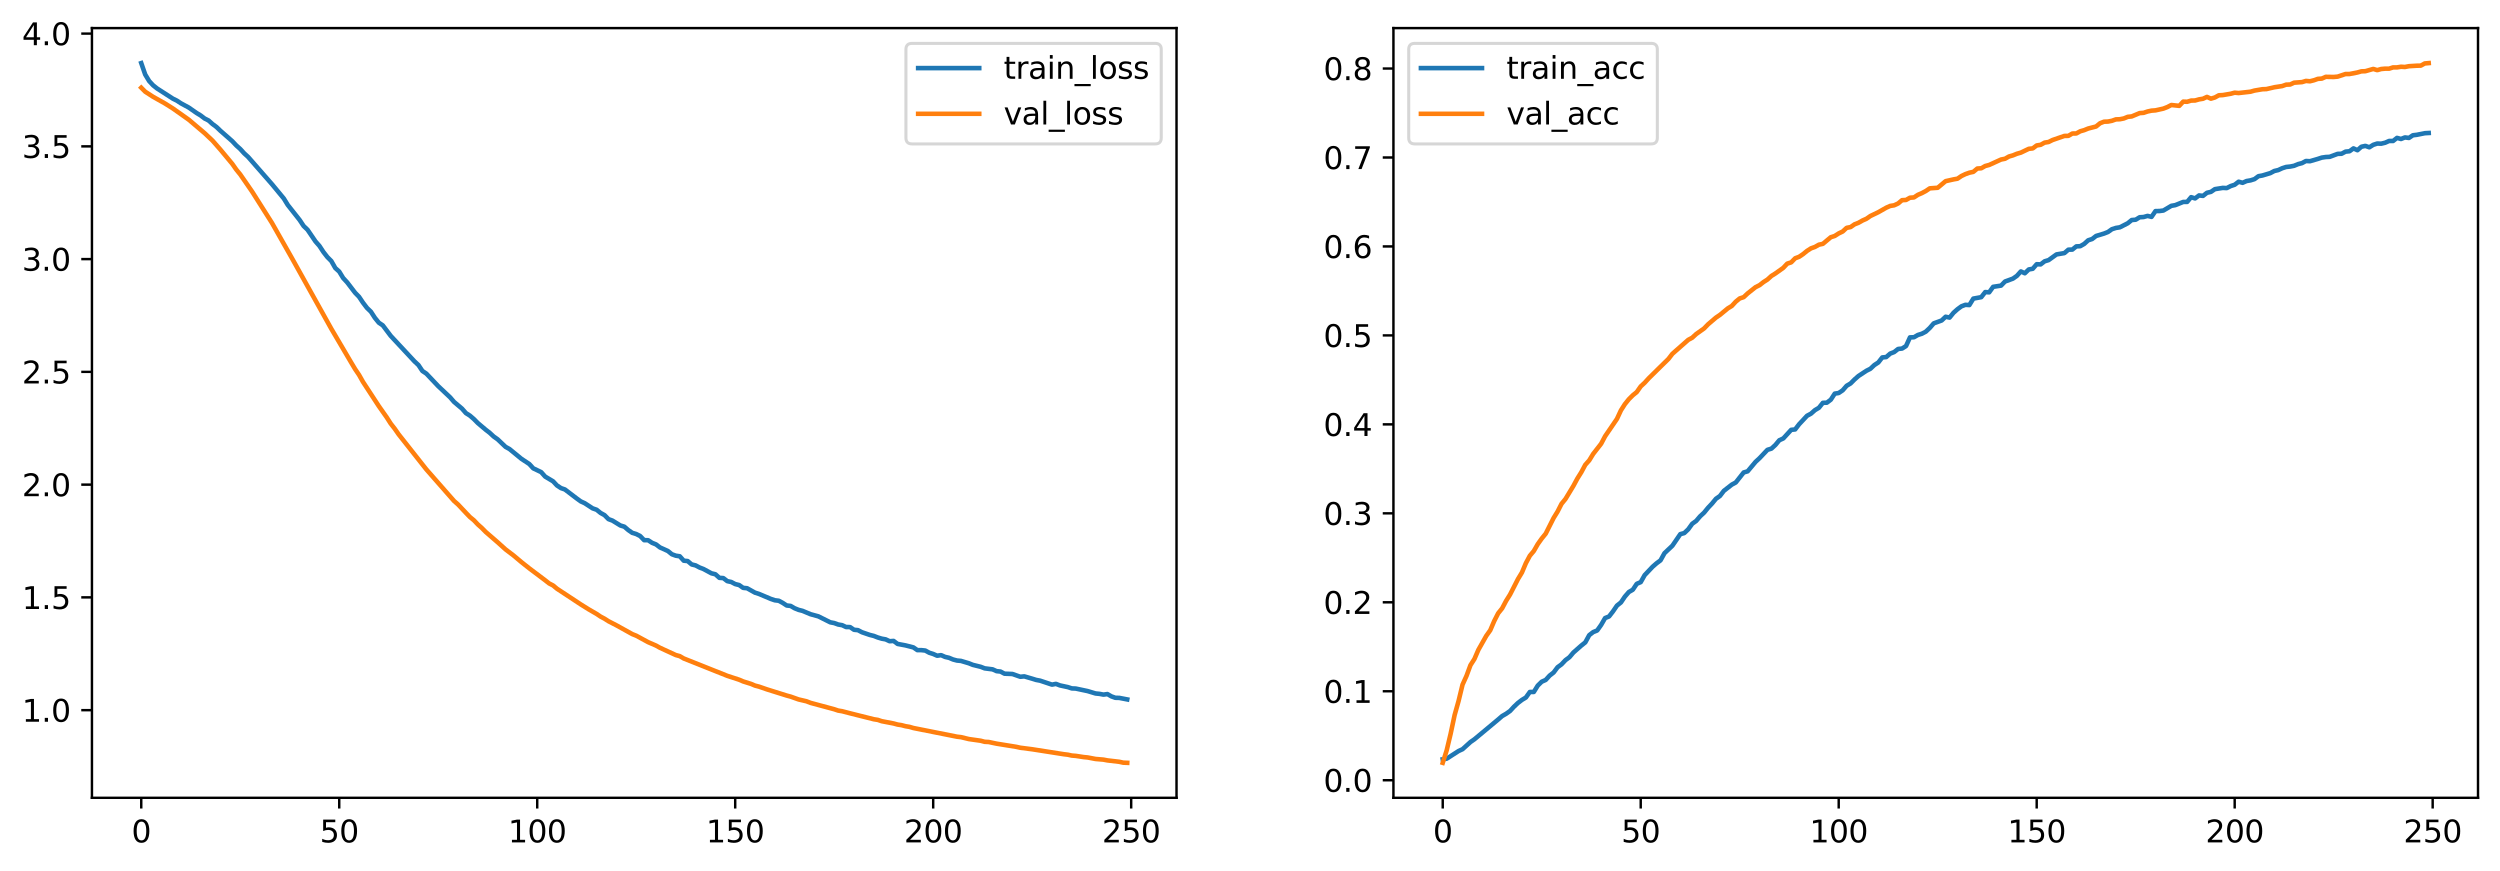 <?xml version="1.0" encoding="utf-8" standalone="no"?>
<!DOCTYPE svg PUBLIC "-//W3C//DTD SVG 1.1//EN"
  "http://www.w3.org/Graphics/SVG/1.1/DTD/svg11.dtd">
<svg xmlns:xlink="http://www.w3.org/1999/xlink" width="818.503pt" height="285.082pt" viewBox="0 0 818.503 285.082" xmlns="http://www.w3.org/2000/svg" version="1.1">
 <defs>
  <style type="text/css">*{stroke-linejoin: round; stroke-linecap: butt}</style>
 </defs>
 <g id="figure_1">
  <g id="patch_1">
   <path d="M 0 285.082 
L 818.503 285.082 
L 818.503 0 
L 0 0 
z
" style="fill: #ffffff"/>
  </g>
  <g id="axes_1">
   <g id="patch_2">
    <path d="M 30.103 261.204 
L 385.194 261.204 
L 385.194 9.204 
L 30.103 9.204 
z
" style="fill: #ffffff"/>
   </g>
   <g id="matplotlib.axis_1">
    <g id="xtick_1">
     <g id="line2d_1">
      <defs>
       <path id="m19fa3ead83" d="M 0 0 
L 0 3.5 
" style="stroke: #000000; stroke-width: 0.8"/>
      </defs>
      <g>
       <use xlink:href="#m19fa3ead83" x="46.244" y="261.204" style="stroke: #000000; stroke-width: 0.8"/>
      </g>
     </g>
     <g id="text_1">
      <!-- 0 -->
      <g transform="translate(43.062 275.803) scale(0.1 -0.1)">
       <defs>
        <path id="DejaVuSans-30" d="M 2034 4250 
Q 1547 4250 1301 3770 
Q 1056 3291 1056 2328 
Q 1056 1369 1301 889 
Q 1547 409 2034 409 
Q 2525 409 2770 889 
Q 3016 1369 3016 2328 
Q 3016 3291 2770 3770 
Q 2525 4250 2034 4250 
z
M 2034 4750 
Q 2819 4750 3233 4129 
Q 3647 3509 3647 2328 
Q 3647 1150 3233 529 
Q 2819 -91 2034 -91 
Q 1250 -91 836 529 
Q 422 1150 422 2328 
Q 422 3509 836 4129 
Q 1250 4750 2034 4750 
z
" transform="scale(0.016)"/>
       </defs>
       <use xlink:href="#DejaVuSans-30"/>
      </g>
     </g>
    </g>
    <g id="xtick_2">
     <g id="line2d_2">
      <g>
       <use xlink:href="#m19fa3ead83" x="111.065" y="261.204" style="stroke: #000000; stroke-width: 0.8"/>
      </g>
     </g>
     <g id="text_2">
      <!-- 50 -->
      <g transform="translate(104.702 275.803) scale(0.1 -0.1)">
       <defs>
        <path id="DejaVuSans-35" d="M 691 4666 
L 3169 4666 
L 3169 4134 
L 1269 4134 
L 1269 2991 
Q 1406 3038 1543 3061 
Q 1681 3084 1819 3084 
Q 2600 3084 3056 2656 
Q 3513 2228 3513 1497 
Q 3513 744 3044 326 
Q 2575 -91 1722 -91 
Q 1428 -91 1123 -41 
Q 819 9 494 109 
L 494 744 
Q 775 591 1075 516 
Q 1375 441 1709 441 
Q 2250 441 2565 725 
Q 2881 1009 2881 1497 
Q 2881 1984 2565 2268 
Q 2250 2553 1709 2553 
Q 1456 2553 1204 2497 
Q 953 2441 691 2322 
L 691 4666 
z
" transform="scale(0.016)"/>
       </defs>
       <use xlink:href="#DejaVuSans-35"/>
       <use xlink:href="#DejaVuSans-30" x="63.623"/>
      </g>
     </g>
    </g>
    <g id="xtick_3">
     <g id="line2d_3">
      <g>
       <use xlink:href="#m19fa3ead83" x="175.886" y="261.204" style="stroke: #000000; stroke-width: 0.8"/>
      </g>
     </g>
     <g id="text_3">
      <!-- 100 -->
      <g transform="translate(166.342 275.803) scale(0.1 -0.1)">
       <defs>
        <path id="DejaVuSans-31" d="M 794 531 
L 1825 531 
L 1825 4091 
L 703 3866 
L 703 4441 
L 1819 4666 
L 2450 4666 
L 2450 531 
L 3481 531 
L 3481 0 
L 794 0 
L 794 531 
z
" transform="scale(0.016)"/>
       </defs>
       <use xlink:href="#DejaVuSans-31"/>
       <use xlink:href="#DejaVuSans-30" x="63.623"/>
       <use xlink:href="#DejaVuSans-30" x="127.246"/>
      </g>
     </g>
    </g>
    <g id="xtick_4">
     <g id="line2d_4">
      <g>
       <use xlink:href="#m19fa3ead83" x="240.707" y="261.204" style="stroke: #000000; stroke-width: 0.8"/>
      </g>
     </g>
     <g id="text_4">
      <!-- 150 -->
      <g transform="translate(231.164 275.803) scale(0.1 -0.1)">
       <use xlink:href="#DejaVuSans-31"/>
       <use xlink:href="#DejaVuSans-35" x="63.623"/>
       <use xlink:href="#DejaVuSans-30" x="127.246"/>
      </g>
     </g>
    </g>
    <g id="xtick_5">
     <g id="line2d_5">
      <g>
       <use xlink:href="#m19fa3ead83" x="305.529" y="261.204" style="stroke: #000000; stroke-width: 0.8"/>
      </g>
     </g>
     <g id="text_5">
      <!-- 200 -->
      <g transform="translate(295.985 275.803) scale(0.1 -0.1)">
       <defs>
        <path id="DejaVuSans-32" d="M 1228 531 
L 3431 531 
L 3431 0 
L 469 0 
L 469 531 
Q 828 903 1448 1529 
Q 2069 2156 2228 2338 
Q 2531 2678 2651 2914 
Q 2772 3150 2772 3378 
Q 2772 3750 2511 3984 
Q 2250 4219 1831 4219 
Q 1534 4219 1204 4116 
Q 875 4013 500 3803 
L 500 4441 
Q 881 4594 1212 4672 
Q 1544 4750 1819 4750 
Q 2544 4750 2975 4387 
Q 3406 4025 3406 3419 
Q 3406 3131 3298 2873 
Q 3191 2616 2906 2266 
Q 2828 2175 2409 1742 
Q 1991 1309 1228 531 
z
" transform="scale(0.016)"/>
       </defs>
       <use xlink:href="#DejaVuSans-32"/>
       <use xlink:href="#DejaVuSans-30" x="63.623"/>
       <use xlink:href="#DejaVuSans-30" x="127.246"/>
      </g>
     </g>
    </g>
    <g id="xtick_6">
     <g id="line2d_6">
      <g>
       <use xlink:href="#m19fa3ead83" x="370.35" y="261.204" style="stroke: #000000; stroke-width: 0.8"/>
      </g>
     </g>
     <g id="text_6">
      <!-- 250 -->
      <g transform="translate(360.806 275.803) scale(0.1 -0.1)">
       <use xlink:href="#DejaVuSans-32"/>
       <use xlink:href="#DejaVuSans-35" x="63.623"/>
       <use xlink:href="#DejaVuSans-30" x="127.246"/>
      </g>
     </g>
    </g>
   </g>
   <g id="matplotlib.axis_2">
    <g id="ytick_1">
     <g id="line2d_7">
      <defs>
       <path id="mfe60ccca79" d="M 0 0 
L -3.5 0 
" style="stroke: #000000; stroke-width: 0.8"/>
      </defs>
      <g>
       <use xlink:href="#mfe60ccca79" x="30.103" y="232.503" style="stroke: #000000; stroke-width: 0.8"/>
      </g>
     </g>
     <g id="text_7">
      <!-- 1.0 -->
      <g transform="translate(7.2 236.302) scale(0.1 -0.1)">
       <defs>
        <path id="DejaVuSans-2e" d="M 684 794 
L 1344 794 
L 1344 0 
L 684 0 
L 684 794 
z
" transform="scale(0.016)"/>
       </defs>
       <use xlink:href="#DejaVuSans-31"/>
       <use xlink:href="#DejaVuSans-2e" x="63.623"/>
       <use xlink:href="#DejaVuSans-30" x="95.41"/>
      </g>
     </g>
    </g>
    <g id="ytick_2">
     <g id="line2d_8">
      <g>
       <use xlink:href="#mfe60ccca79" x="30.103" y="195.585" style="stroke: #000000; stroke-width: 0.8"/>
      </g>
     </g>
     <g id="text_8">
      <!-- 1.5 -->
      <g transform="translate(7.2 199.385) scale(0.1 -0.1)">
       <use xlink:href="#DejaVuSans-31"/>
       <use xlink:href="#DejaVuSans-2e" x="63.623"/>
       <use xlink:href="#DejaVuSans-35" x="95.41"/>
      </g>
     </g>
    </g>
    <g id="ytick_3">
     <g id="line2d_9">
      <g>
       <use xlink:href="#mfe60ccca79" x="30.103" y="158.668" style="stroke: #000000; stroke-width: 0.8"/>
      </g>
     </g>
     <g id="text_9">
      <!-- 2.0 -->
      <g transform="translate(7.2 162.467) scale(0.1 -0.1)">
       <use xlink:href="#DejaVuSans-32"/>
       <use xlink:href="#DejaVuSans-2e" x="63.623"/>
       <use xlink:href="#DejaVuSans-30" x="95.41"/>
      </g>
     </g>
    </g>
    <g id="ytick_4">
     <g id="line2d_10">
      <g>
       <use xlink:href="#mfe60ccca79" x="30.103" y="121.751" style="stroke: #000000; stroke-width: 0.8"/>
      </g>
     </g>
     <g id="text_10">
      <!-- 2.5 -->
      <g transform="translate(7.2 125.55) scale(0.1 -0.1)">
       <use xlink:href="#DejaVuSans-32"/>
       <use xlink:href="#DejaVuSans-2e" x="63.623"/>
       <use xlink:href="#DejaVuSans-35" x="95.41"/>
      </g>
     </g>
    </g>
    <g id="ytick_5">
     <g id="line2d_11">
      <g>
       <use xlink:href="#mfe60ccca79" x="30.103" y="84.834" style="stroke: #000000; stroke-width: 0.8"/>
      </g>
     </g>
     <g id="text_11">
      <!-- 3.0 -->
      <g transform="translate(7.2 88.633) scale(0.1 -0.1)">
       <defs>
        <path id="DejaVuSans-33" d="M 2597 2516 
Q 3050 2419 3304 2112 
Q 3559 1806 3559 1356 
Q 3559 666 3084 287 
Q 2609 -91 1734 -91 
Q 1441 -91 1130 -33 
Q 819 25 488 141 
L 488 750 
Q 750 597 1062 519 
Q 1375 441 1716 441 
Q 2309 441 2620 675 
Q 2931 909 2931 1356 
Q 2931 1769 2642 2001 
Q 2353 2234 1838 2234 
L 1294 2234 
L 1294 2753 
L 1863 2753 
Q 2328 2753 2575 2939 
Q 2822 3125 2822 3475 
Q 2822 3834 2567 4026 
Q 2313 4219 1838 4219 
Q 1578 4219 1281 4162 
Q 984 4106 628 3988 
L 628 4550 
Q 988 4650 1302 4700 
Q 1616 4750 1894 4750 
Q 2613 4750 3031 4423 
Q 3450 4097 3450 3541 
Q 3450 3153 3228 2886 
Q 3006 2619 2597 2516 
z
" transform="scale(0.016)"/>
       </defs>
       <use xlink:href="#DejaVuSans-33"/>
       <use xlink:href="#DejaVuSans-2e" x="63.623"/>
       <use xlink:href="#DejaVuSans-30" x="95.41"/>
      </g>
     </g>
    </g>
    <g id="ytick_6">
     <g id="line2d_12">
      <g>
       <use xlink:href="#mfe60ccca79" x="30.103" y="47.916" style="stroke: #000000; stroke-width: 0.8"/>
      </g>
     </g>
     <g id="text_12">
      <!-- 3.5 -->
      <g transform="translate(7.2 51.716) scale(0.1 -0.1)">
       <use xlink:href="#DejaVuSans-33"/>
       <use xlink:href="#DejaVuSans-2e" x="63.623"/>
       <use xlink:href="#DejaVuSans-35" x="95.41"/>
      </g>
     </g>
    </g>
    <g id="ytick_7">
     <g id="line2d_13">
      <g>
       <use xlink:href="#mfe60ccca79" x="30.103" y="10.999" style="stroke: #000000; stroke-width: 0.8"/>
      </g>
     </g>
     <g id="text_13">
      <!-- 4.0 -->
      <g transform="translate(7.2 14.798) scale(0.1 -0.1)">
       <defs>
        <path id="DejaVuSans-34" d="M 2419 4116 
L 825 1625 
L 2419 1625 
L 2419 4116 
z
M 2253 4666 
L 3047 4666 
L 3047 1625 
L 3713 1625 
L 3713 1100 
L 3047 1100 
L 3047 0 
L 2419 0 
L 2419 1100 
L 313 1100 
L 313 1709 
L 2253 4666 
z
" transform="scale(0.016)"/>
       </defs>
       <use xlink:href="#DejaVuSans-34"/>
       <use xlink:href="#DejaVuSans-2e" x="63.623"/>
       <use xlink:href="#DejaVuSans-30" x="95.41"/>
      </g>
     </g>
    </g>
   </g>
   <g id="line2d_14">
    <path d="M 46.244 20.659 
L 47.54 24.399 
L 48.836 26.541 
L 50.133 27.935 
L 51.429 28.967 
L 56.615 32.31 
L 57.911 32.95 
L 59.208 33.808 
L 61.801 35.214 
L 64.394 37.017 
L 65.69 37.8 
L 66.986 38.792 
L 68.283 39.449 
L 69.579 40.615 
L 70.876 41.574 
L 72.172 42.821 
L 74.765 45.092 
L 76.061 46.236 
L 77.358 47.62 
L 78.654 48.785 
L 79.951 50.209 
L 81.247 51.396 
L 89.026 60.285 
L 92.915 64.989 
L 94.211 67.1 
L 98.101 72.027 
L 99.397 73.982 
L 100.693 75.224 
L 103.286 79.043 
L 104.583 80.519 
L 105.879 82.493 
L 107.176 84.166 
L 108.472 85.463 
L 109.768 87.75 
L 111.065 88.919 
L 112.361 91.041 
L 113.658 92.441 
L 116.251 95.837 
L 117.547 97.167 
L 118.843 99.099 
L 120.14 100.803 
L 121.436 102.054 
L 122.733 104.056 
L 124.029 105.65 
L 125.326 106.526 
L 127.918 109.96 
L 135.697 118.311 
L 136.993 119.517 
L 138.29 121.457 
L 139.586 122.325 
L 143.476 126.431 
L 147.365 130.091 
L 148.661 131.593 
L 151.254 133.78 
L 152.551 135.257 
L 153.847 136.077 
L 155.143 137.198 
L 156.44 138.513 
L 159.033 140.705 
L 160.329 141.706 
L 161.625 142.909 
L 162.922 143.827 
L 165.515 146.296 
L 166.811 147.013 
L 170.7 150.208 
L 173.293 151.922 
L 174.59 153.335 
L 177.183 154.573 
L 178.479 156.03 
L 181.072 157.58 
L 182.368 158.955 
L 183.665 159.804 
L 184.961 160.258 
L 188.85 163.221 
L 190.147 164.16 
L 191.443 164.755 
L 194.036 166.441 
L 195.333 166.892 
L 196.629 167.94 
L 197.925 168.656 
L 199.222 169.966 
L 200.518 170.444 
L 203.111 172.043 
L 204.408 172.433 
L 205.704 173.549 
L 207 174.448 
L 208.297 174.841 
L 209.593 175.505 
L 210.89 176.851 
L 212.186 176.866 
L 213.482 177.713 
L 214.779 178.24 
L 216.075 179.232 
L 218.668 180.4 
L 219.965 181.459 
L 221.261 181.934 
L 222.557 182.129 
L 223.854 183.569 
L 225.15 183.695 
L 226.447 184.796 
L 227.743 185.114 
L 229.04 185.806 
L 230.336 186.304 
L 232.929 187.703 
L 234.225 188.017 
L 235.522 189.184 
L 236.818 189.268 
L 238.115 190.269 
L 239.411 190.544 
L 240.707 191.225 
L 242.004 191.549 
L 243.3 192.461 
L 244.597 192.589 
L 247.19 194.039 
L 248.486 194.448 
L 252.375 196.09 
L 253.672 196.533 
L 254.968 196.685 
L 256.265 197.386 
L 257.561 198.238 
L 258.857 198.382 
L 260.154 199.14 
L 261.45 199.669 
L 262.747 199.994 
L 265.34 201.084 
L 267.932 201.796 
L 271.822 203.743 
L 273.118 203.99 
L 274.414 204.463 
L 275.711 204.685 
L 277.007 205.292 
L 278.304 205.302 
L 279.6 206.188 
L 280.897 206.312 
L 282.193 206.993 
L 284.786 207.881 
L 286.082 208.199 
L 287.379 208.711 
L 288.675 209.098 
L 289.972 209.332 
L 291.268 209.938 
L 292.564 209.843 
L 293.861 210.817 
L 296.454 211.3 
L 299.047 211.962 
L 300.343 212.852 
L 301.639 212.856 
L 302.936 212.993 
L 304.232 213.704 
L 305.529 214.111 
L 306.825 214.688 
L 308.122 214.495 
L 309.418 215.07 
L 310.714 215.366 
L 312.011 215.913 
L 313.307 216.26 
L 314.604 216.38 
L 317.197 217.154 
L 318.493 217.676 
L 321.086 218.316 
L 322.382 218.819 
L 324.975 219.147 
L 326.272 219.733 
L 327.568 219.869 
L 328.864 220.563 
L 331.457 220.666 
L 334.05 221.575 
L 335.346 221.444 
L 337.939 222.203 
L 339.236 222.607 
L 340.532 222.85 
L 344.421 224.147 
L 345.718 223.903 
L 347.014 224.403 
L 349.607 224.959 
L 350.904 225.384 
L 352.2 225.438 
L 354.793 225.987 
L 356.089 226.261 
L 358.682 227.044 
L 359.979 227.17 
L 361.275 227.421 
L 362.571 227.241 
L 363.868 227.992 
L 365.164 228.456 
L 366.461 228.493 
L 369.054 228.994 
L 369.054 228.994 
" clip-path="url(#pe04abcc7c1)" style="fill: none; stroke: #1f77b4; stroke-width: 1.5; stroke-linecap: square"/>
   </g>
   <g id="line2d_15">
    <path d="M 46.244 28.71 
L 47.54 30.018 
L 50.133 31.7 
L 54.022 33.884 
L 56.615 35.518 
L 61.801 39.19 
L 66.986 43.588 
L 69.579 46.039 
L 72.172 48.995 
L 76.061 53.669 
L 77.358 55.516 
L 78.654 57.108 
L 82.544 62.736 
L 89.026 72.972 
L 95.508 84.4 
L 108.472 107.648 
L 114.954 118.653 
L 116.251 120.822 
L 117.547 122.742 
L 118.843 125.034 
L 124.029 132.976 
L 126.622 136.657 
L 127.918 138.685 
L 129.215 140.342 
L 130.511 142.202 
L 139.586 153.688 
L 148.661 164.026 
L 149.958 165.162 
L 152.551 167.917 
L 153.847 169.269 
L 155.143 170.333 
L 156.44 171.701 
L 157.736 172.847 
L 159.033 174.169 
L 162.922 177.532 
L 165.515 179.872 
L 168.108 181.842 
L 170.7 184.02 
L 173.293 186.079 
L 178.479 189.98 
L 179.775 191.005 
L 181.072 191.681 
L 182.368 192.753 
L 190.147 197.882 
L 192.74 199.497 
L 195.333 201 
L 196.629 201.872 
L 197.925 202.562 
L 199.222 203.391 
L 201.815 204.729 
L 207 207.604 
L 208.297 208.124 
L 212.186 210.236 
L 214.779 211.361 
L 216.075 212.087 
L 221.261 214.468 
L 222.557 214.824 
L 223.854 215.584 
L 238.115 221.27 
L 242.004 222.54 
L 243.3 223.099 
L 245.893 223.912 
L 247.19 224.465 
L 248.486 224.798 
L 251.079 225.696 
L 257.561 227.727 
L 258.857 228.074 
L 261.45 228.995 
L 264.043 229.603 
L 265.34 230.109 
L 273.118 232.205 
L 274.414 232.643 
L 275.711 232.855 
L 278.304 233.532 
L 286.082 235.485 
L 287.379 235.688 
L 288.675 236.12 
L 292.564 236.866 
L 293.861 237.219 
L 295.157 237.419 
L 296.454 237.761 
L 297.75 237.974 
L 299.047 238.354 
L 313.307 241.194 
L 314.604 241.342 
L 317.197 241.967 
L 321.086 242.521 
L 322.382 242.866 
L 323.679 242.93 
L 326.272 243.474 
L 332.754 244.521 
L 334.05 244.812 
L 337.939 245.31 
L 348.311 246.937 
L 349.607 247.088 
L 350.904 247.374 
L 352.2 247.473 
L 354.793 247.872 
L 356.089 247.996 
L 358.682 248.487 
L 361.275 248.706 
L 362.571 248.957 
L 366.461 249.412 
L 367.757 249.7 
L 369.054 249.75 
L 369.054 249.75 
" clip-path="url(#pe04abcc7c1)" style="fill: none; stroke: #ff7f0e; stroke-width: 1.5; stroke-linecap: square"/>
   </g>
   <g id="patch_3">
    <path d="M 30.103 261.204 
L 30.103 9.204 
" style="fill: none; stroke: #000000; stroke-width: 0.8; stroke-linejoin: miter; stroke-linecap: square"/>
   </g>
   <g id="patch_4">
    <path d="M 385.194 261.204 
L 385.194 9.204 
" style="fill: none; stroke: #000000; stroke-width: 0.8; stroke-linejoin: miter; stroke-linecap: square"/>
   </g>
   <g id="patch_5">
    <path d="M 30.103 261.204 
L 385.194 261.204 
" style="fill: none; stroke: #000000; stroke-width: 0.8; stroke-linejoin: miter; stroke-linecap: square"/>
   </g>
   <g id="patch_6">
    <path d="M 30.103 9.204 
L 385.194 9.204 
" style="fill: none; stroke: #000000; stroke-width: 0.8; stroke-linejoin: miter; stroke-linecap: square"/>
   </g>
   <g id="legend_1">
    <g id="patch_7">
     <path d="M 298.603 47.117 
L 378.194 47.117 
Q 380.194 47.117 380.194 45.117 
L 380.194 16.204 
Q 380.194 14.204 378.194 14.204 
L 298.603 14.204 
Q 296.603 14.204 296.603 16.204 
L 296.603 45.117 
Q 296.603 47.117 298.603 47.117 
z
" style="fill: #ffffff; opacity: 0.8; stroke: #cccccc; stroke-linejoin: miter"/>
    </g>
    <g id="line2d_16">
     <path d="M 300.603 22.303 
L 310.603 22.303 
L 320.603 22.303 
" style="fill: none; stroke: #1f77b4; stroke-width: 1.5; stroke-linecap: square"/>
    </g>
    <g id="text_14">
     <!-- train_loss -->
     <g transform="translate(328.603 25.803) scale(0.1 -0.1)">
      <defs>
       <path id="DejaVuSans-74" d="M 1172 4494 
L 1172 3500 
L 2356 3500 
L 2356 3053 
L 1172 3053 
L 1172 1153 
Q 1172 725 1289 603 
Q 1406 481 1766 481 
L 2356 481 
L 2356 0 
L 1766 0 
Q 1100 0 847 248 
Q 594 497 594 1153 
L 594 3053 
L 172 3053 
L 172 3500 
L 594 3500 
L 594 4494 
L 1172 4494 
z
" transform="scale(0.016)"/>
       <path id="DejaVuSans-72" d="M 2631 2963 
Q 2534 3019 2420 3045 
Q 2306 3072 2169 3072 
Q 1681 3072 1420 2755 
Q 1159 2438 1159 1844 
L 1159 0 
L 581 0 
L 581 3500 
L 1159 3500 
L 1159 2956 
Q 1341 3275 1631 3429 
Q 1922 3584 2338 3584 
Q 2397 3584 2469 3576 
Q 2541 3569 2628 3553 
L 2631 2963 
z
" transform="scale(0.016)"/>
       <path id="DejaVuSans-61" d="M 2194 1759 
Q 1497 1759 1228 1600 
Q 959 1441 959 1056 
Q 959 750 1161 570 
Q 1363 391 1709 391 
Q 2188 391 2477 730 
Q 2766 1069 2766 1631 
L 2766 1759 
L 2194 1759 
z
M 3341 1997 
L 3341 0 
L 2766 0 
L 2766 531 
Q 2569 213 2275 61 
Q 1981 -91 1556 -91 
Q 1019 -91 701 211 
Q 384 513 384 1019 
Q 384 1609 779 1909 
Q 1175 2209 1959 2209 
L 2766 2209 
L 2766 2266 
Q 2766 2663 2505 2880 
Q 2244 3097 1772 3097 
Q 1472 3097 1187 3025 
Q 903 2953 641 2809 
L 641 3341 
Q 956 3463 1253 3523 
Q 1550 3584 1831 3584 
Q 2591 3584 2966 3190 
Q 3341 2797 3341 1997 
z
" transform="scale(0.016)"/>
       <path id="DejaVuSans-69" d="M 603 3500 
L 1178 3500 
L 1178 0 
L 603 0 
L 603 3500 
z
M 603 4863 
L 1178 4863 
L 1178 4134 
L 603 4134 
L 603 4863 
z
" transform="scale(0.016)"/>
       <path id="DejaVuSans-6e" d="M 3513 2113 
L 3513 0 
L 2938 0 
L 2938 2094 
Q 2938 2591 2744 2837 
Q 2550 3084 2163 3084 
Q 1697 3084 1428 2787 
Q 1159 2491 1159 1978 
L 1159 0 
L 581 0 
L 581 3500 
L 1159 3500 
L 1159 2956 
Q 1366 3272 1645 3428 
Q 1925 3584 2291 3584 
Q 2894 3584 3203 3211 
Q 3513 2838 3513 2113 
z
" transform="scale(0.016)"/>
       <path id="DejaVuSans-5f" d="M 3263 -1063 
L 3263 -1509 
L -63 -1509 
L -63 -1063 
L 3263 -1063 
z
" transform="scale(0.016)"/>
       <path id="DejaVuSans-6c" d="M 603 4863 
L 1178 4863 
L 1178 0 
L 603 0 
L 603 4863 
z
" transform="scale(0.016)"/>
       <path id="DejaVuSans-6f" d="M 1959 3097 
Q 1497 3097 1228 2736 
Q 959 2375 959 1747 
Q 959 1119 1226 758 
Q 1494 397 1959 397 
Q 2419 397 2687 759 
Q 2956 1122 2956 1747 
Q 2956 2369 2687 2733 
Q 2419 3097 1959 3097 
z
M 1959 3584 
Q 2709 3584 3137 3096 
Q 3566 2609 3566 1747 
Q 3566 888 3137 398 
Q 2709 -91 1959 -91 
Q 1206 -91 779 398 
Q 353 888 353 1747 
Q 353 2609 779 3096 
Q 1206 3584 1959 3584 
z
" transform="scale(0.016)"/>
       <path id="DejaVuSans-73" d="M 2834 3397 
L 2834 2853 
Q 2591 2978 2328 3040 
Q 2066 3103 1784 3103 
Q 1356 3103 1142 2972 
Q 928 2841 928 2578 
Q 928 2378 1081 2264 
Q 1234 2150 1697 2047 
L 1894 2003 
Q 2506 1872 2764 1633 
Q 3022 1394 3022 966 
Q 3022 478 2636 193 
Q 2250 -91 1575 -91 
Q 1294 -91 989 -36 
Q 684 19 347 128 
L 347 722 
Q 666 556 975 473 
Q 1284 391 1588 391 
Q 1994 391 2212 530 
Q 2431 669 2431 922 
Q 2431 1156 2273 1281 
Q 2116 1406 1581 1522 
L 1381 1569 
Q 847 1681 609 1914 
Q 372 2147 372 2553 
Q 372 3047 722 3315 
Q 1072 3584 1716 3584 
Q 2034 3584 2315 3537 
Q 2597 3491 2834 3397 
z
" transform="scale(0.016)"/>
      </defs>
      <use xlink:href="#DejaVuSans-74"/>
      <use xlink:href="#DejaVuSans-72" x="39.209"/>
      <use xlink:href="#DejaVuSans-61" x="80.322"/>
      <use xlink:href="#DejaVuSans-69" x="141.602"/>
      <use xlink:href="#DejaVuSans-6e" x="169.385"/>
      <use xlink:href="#DejaVuSans-5f" x="232.764"/>
      <use xlink:href="#DejaVuSans-6c" x="282.764"/>
      <use xlink:href="#DejaVuSans-6f" x="310.547"/>
      <use xlink:href="#DejaVuSans-73" x="371.729"/>
      <use xlink:href="#DejaVuSans-73" x="423.828"/>
     </g>
    </g>
    <g id="line2d_17">
     <path d="M 300.603 37.259 
L 310.603 37.259 
L 320.603 37.259 
" style="fill: none; stroke: #ff7f0e; stroke-width: 1.5; stroke-linecap: square"/>
    </g>
    <g id="text_15">
     <!-- val_loss -->
     <g transform="translate(328.603 40.759) scale(0.1 -0.1)">
      <defs>
       <path id="DejaVuSans-76" d="M 191 3500 
L 800 3500 
L 1894 563 
L 2988 3500 
L 3597 3500 
L 2284 0 
L 1503 0 
L 191 3500 
z
" transform="scale(0.016)"/>
      </defs>
      <use xlink:href="#DejaVuSans-76"/>
      <use xlink:href="#DejaVuSans-61" x="59.18"/>
      <use xlink:href="#DejaVuSans-6c" x="120.459"/>
      <use xlink:href="#DejaVuSans-5f" x="148.242"/>
      <use xlink:href="#DejaVuSans-6c" x="198.242"/>
      <use xlink:href="#DejaVuSans-6f" x="226.025"/>
      <use xlink:href="#DejaVuSans-73" x="287.207"/>
      <use xlink:href="#DejaVuSans-73" x="339.307"/>
     </g>
    </g>
   </g>
  </g>
  <g id="axes_2">
   <g id="patch_8">
    <path d="M 456.212 261.204 
L 811.303 261.204 
L 811.303 9.204 
L 456.212 9.204 
z
" style="fill: #ffffff"/>
   </g>
   <g id="matplotlib.axis_3">
    <g id="xtick_7">
     <g id="line2d_18">
      <g>
       <use xlink:href="#m19fa3ead83" x="472.353" y="261.204" style="stroke: #000000; stroke-width: 0.8"/>
      </g>
     </g>
     <g id="text_16">
      <!-- 0 -->
      <g transform="translate(469.171 275.803) scale(0.1 -0.1)">
       <use xlink:href="#DejaVuSans-30"/>
      </g>
     </g>
    </g>
    <g id="xtick_8">
     <g id="line2d_19">
      <g>
       <use xlink:href="#m19fa3ead83" x="537.174" y="261.204" style="stroke: #000000; stroke-width: 0.8"/>
      </g>
     </g>
     <g id="text_17">
      <!-- 50 -->
      <g transform="translate(530.811 275.803) scale(0.1 -0.1)">
       <use xlink:href="#DejaVuSans-35"/>
       <use xlink:href="#DejaVuSans-30" x="63.623"/>
      </g>
     </g>
    </g>
    <g id="xtick_9">
     <g id="line2d_20">
      <g>
       <use xlink:href="#m19fa3ead83" x="601.995" y="261.204" style="stroke: #000000; stroke-width: 0.8"/>
      </g>
     </g>
     <g id="text_18">
      <!-- 100 -->
      <g transform="translate(592.451 275.803) scale(0.1 -0.1)">
       <use xlink:href="#DejaVuSans-31"/>
       <use xlink:href="#DejaVuSans-30" x="63.623"/>
       <use xlink:href="#DejaVuSans-30" x="127.246"/>
      </g>
     </g>
    </g>
    <g id="xtick_10">
     <g id="line2d_21">
      <g>
       <use xlink:href="#m19fa3ead83" x="666.817" y="261.204" style="stroke: #000000; stroke-width: 0.8"/>
      </g>
     </g>
     <g id="text_19">
      <!-- 150 -->
      <g transform="translate(657.273 275.803) scale(0.1 -0.1)">
       <use xlink:href="#DejaVuSans-31"/>
       <use xlink:href="#DejaVuSans-35" x="63.623"/>
       <use xlink:href="#DejaVuSans-30" x="127.246"/>
      </g>
     </g>
    </g>
    <g id="xtick_11">
     <g id="line2d_22">
      <g>
       <use xlink:href="#m19fa3ead83" x="731.638" y="261.204" style="stroke: #000000; stroke-width: 0.8"/>
      </g>
     </g>
     <g id="text_20">
      <!-- 200 -->
      <g transform="translate(722.094 275.803) scale(0.1 -0.1)">
       <use xlink:href="#DejaVuSans-32"/>
       <use xlink:href="#DejaVuSans-30" x="63.623"/>
       <use xlink:href="#DejaVuSans-30" x="127.246"/>
      </g>
     </g>
    </g>
    <g id="xtick_12">
     <g id="line2d_23">
      <g>
       <use xlink:href="#m19fa3ead83" x="796.459" y="261.204" style="stroke: #000000; stroke-width: 0.8"/>
      </g>
     </g>
     <g id="text_21">
      <!-- 250 -->
      <g transform="translate(786.915 275.803) scale(0.1 -0.1)">
       <use xlink:href="#DejaVuSans-32"/>
       <use xlink:href="#DejaVuSans-35" x="63.623"/>
       <use xlink:href="#DejaVuSans-30" x="127.246"/>
      </g>
     </g>
    </g>
   </g>
   <g id="matplotlib.axis_4">
    <g id="ytick_8">
     <g id="line2d_24">
      <g>
       <use xlink:href="#mfe60ccca79" x="456.212" y="255.446" style="stroke: #000000; stroke-width: 0.8"/>
      </g>
     </g>
     <g id="text_22">
      <!-- 0.0 -->
      <g transform="translate(433.309 259.245) scale(0.1 -0.1)">
       <use xlink:href="#DejaVuSans-30"/>
       <use xlink:href="#DejaVuSans-2e" x="63.623"/>
       <use xlink:href="#DejaVuSans-30" x="95.41"/>
      </g>
     </g>
    </g>
    <g id="ytick_9">
     <g id="line2d_25">
      <g>
       <use xlink:href="#mfe60ccca79" x="456.212" y="226.32" style="stroke: #000000; stroke-width: 0.8"/>
      </g>
     </g>
     <g id="text_23">
      <!-- 0.1 -->
      <g transform="translate(433.309 230.119) scale(0.1 -0.1)">
       <use xlink:href="#DejaVuSans-30"/>
       <use xlink:href="#DejaVuSans-2e" x="63.623"/>
       <use xlink:href="#DejaVuSans-31" x="95.41"/>
      </g>
     </g>
    </g>
    <g id="ytick_10">
     <g id="line2d_26">
      <g>
       <use xlink:href="#mfe60ccca79" x="456.212" y="197.193" style="stroke: #000000; stroke-width: 0.8"/>
      </g>
     </g>
     <g id="text_24">
      <!-- 0.2 -->
      <g transform="translate(433.309 200.992) scale(0.1 -0.1)">
       <use xlink:href="#DejaVuSans-30"/>
       <use xlink:href="#DejaVuSans-2e" x="63.623"/>
       <use xlink:href="#DejaVuSans-32" x="95.41"/>
      </g>
     </g>
    </g>
    <g id="ytick_11">
     <g id="line2d_27">
      <g>
       <use xlink:href="#mfe60ccca79" x="456.212" y="168.067" style="stroke: #000000; stroke-width: 0.8"/>
      </g>
     </g>
     <g id="text_25">
      <!-- 0.3 -->
      <g transform="translate(433.309 171.866) scale(0.1 -0.1)">
       <use xlink:href="#DejaVuSans-30"/>
       <use xlink:href="#DejaVuSans-2e" x="63.623"/>
       <use xlink:href="#DejaVuSans-33" x="95.41"/>
      </g>
     </g>
    </g>
    <g id="ytick_12">
     <g id="line2d_28">
      <g>
       <use xlink:href="#mfe60ccca79" x="456.212" y="138.94" style="stroke: #000000; stroke-width: 0.8"/>
      </g>
     </g>
     <g id="text_26">
      <!-- 0.4 -->
      <g transform="translate(433.309 142.74) scale(0.1 -0.1)">
       <use xlink:href="#DejaVuSans-30"/>
       <use xlink:href="#DejaVuSans-2e" x="63.623"/>
       <use xlink:href="#DejaVuSans-34" x="95.41"/>
      </g>
     </g>
    </g>
    <g id="ytick_13">
     <g id="line2d_29">
      <g>
       <use xlink:href="#mfe60ccca79" x="456.212" y="109.814" style="stroke: #000000; stroke-width: 0.8"/>
      </g>
     </g>
     <g id="text_27">
      <!-- 0.5 -->
      <g transform="translate(433.309 113.613) scale(0.1 -0.1)">
       <use xlink:href="#DejaVuSans-30"/>
       <use xlink:href="#DejaVuSans-2e" x="63.623"/>
       <use xlink:href="#DejaVuSans-35" x="95.41"/>
      </g>
     </g>
    </g>
    <g id="ytick_14">
     <g id="line2d_30">
      <g>
       <use xlink:href="#mfe60ccca79" x="456.212" y="80.687" style="stroke: #000000; stroke-width: 0.8"/>
      </g>
     </g>
     <g id="text_28">
      <!-- 0.6 -->
      <g transform="translate(433.309 84.487) scale(0.1 -0.1)">
       <defs>
        <path id="DejaVuSans-36" d="M 2113 2584 
Q 1688 2584 1439 2293 
Q 1191 2003 1191 1497 
Q 1191 994 1439 701 
Q 1688 409 2113 409 
Q 2538 409 2786 701 
Q 3034 994 3034 1497 
Q 3034 2003 2786 2293 
Q 2538 2584 2113 2584 
z
M 3366 4563 
L 3366 3988 
Q 3128 4100 2886 4159 
Q 2644 4219 2406 4219 
Q 1781 4219 1451 3797 
Q 1122 3375 1075 2522 
Q 1259 2794 1537 2939 
Q 1816 3084 2150 3084 
Q 2853 3084 3261 2657 
Q 3669 2231 3669 1497 
Q 3669 778 3244 343 
Q 2819 -91 2113 -91 
Q 1303 -91 875 529 
Q 447 1150 447 2328 
Q 447 3434 972 4092 
Q 1497 4750 2381 4750 
Q 2619 4750 2861 4703 
Q 3103 4656 3366 4563 
z
" transform="scale(0.016)"/>
       </defs>
       <use xlink:href="#DejaVuSans-30"/>
       <use xlink:href="#DejaVuSans-2e" x="63.623"/>
       <use xlink:href="#DejaVuSans-36" x="95.41"/>
      </g>
     </g>
    </g>
    <g id="ytick_15">
     <g id="line2d_31">
      <g>
       <use xlink:href="#mfe60ccca79" x="456.212" y="51.561" style="stroke: #000000; stroke-width: 0.8"/>
      </g>
     </g>
     <g id="text_29">
      <!-- 0.7 -->
      <g transform="translate(433.309 55.36) scale(0.1 -0.1)">
       <defs>
        <path id="DejaVuSans-37" d="M 525 4666 
L 3525 4666 
L 3525 4397 
L 1831 0 
L 1172 0 
L 2766 4134 
L 525 4134 
L 525 4666 
z
" transform="scale(0.016)"/>
       </defs>
       <use xlink:href="#DejaVuSans-30"/>
       <use xlink:href="#DejaVuSans-2e" x="63.623"/>
       <use xlink:href="#DejaVuSans-37" x="95.41"/>
      </g>
     </g>
    </g>
    <g id="ytick_16">
     <g id="line2d_32">
      <g>
       <use xlink:href="#mfe60ccca79" x="456.212" y="22.435" style="stroke: #000000; stroke-width: 0.8"/>
      </g>
     </g>
     <g id="text_30">
      <!-- 0.8 -->
      <g transform="translate(433.309 26.234) scale(0.1 -0.1)">
       <defs>
        <path id="DejaVuSans-38" d="M 2034 2216 
Q 1584 2216 1326 1975 
Q 1069 1734 1069 1313 
Q 1069 891 1326 650 
Q 1584 409 2034 409 
Q 2484 409 2743 651 
Q 3003 894 3003 1313 
Q 3003 1734 2745 1975 
Q 2488 2216 2034 2216 
z
M 1403 2484 
Q 997 2584 770 2862 
Q 544 3141 544 3541 
Q 544 4100 942 4425 
Q 1341 4750 2034 4750 
Q 2731 4750 3128 4425 
Q 3525 4100 3525 3541 
Q 3525 3141 3298 2862 
Q 3072 2584 2669 2484 
Q 3125 2378 3379 2068 
Q 3634 1759 3634 1313 
Q 3634 634 3220 271 
Q 2806 -91 2034 -91 
Q 1263 -91 848 271 
Q 434 634 434 1313 
Q 434 1759 690 2068 
Q 947 2378 1403 2484 
z
M 1172 3481 
Q 1172 3119 1398 2916 
Q 1625 2713 2034 2713 
Q 2441 2713 2670 2916 
Q 2900 3119 2900 3481 
Q 2900 3844 2670 4047 
Q 2441 4250 2034 4250 
Q 1625 4250 1398 4047 
Q 1172 3844 1172 3481 
z
" transform="scale(0.016)"/>
       </defs>
       <use xlink:href="#DejaVuSans-30"/>
       <use xlink:href="#DejaVuSans-2e" x="63.623"/>
       <use xlink:href="#DejaVuSans-38" x="95.41"/>
      </g>
     </g>
    </g>
   </g>
   <g id="line2d_33">
    <path d="M 472.353 248.599 
L 473.649 248.391 
L 477.538 245.89 
L 478.835 245.291 
L 481.428 242.943 
L 482.724 242.043 
L 490.503 235.56 
L 491.799 234.442 
L 493.096 233.692 
L 494.392 232.775 
L 495.688 231.368 
L 496.985 230.143 
L 498.281 229.152 
L 499.578 228.362 
L 500.874 226.55 
L 502.17 226.547 
L 503.467 224.461 
L 504.763 223.192 
L 506.06 222.613 
L 507.356 221.19 
L 508.653 220.178 
L 509.949 218.457 
L 511.245 217.503 
L 512.542 216.13 
L 513.838 215.169 
L 515.135 213.636 
L 517.728 211.352 
L 519.024 210.318 
L 520.32 207.947 
L 521.617 206.946 
L 522.913 206.424 
L 524.21 204.596 
L 525.506 202.352 
L 526.803 201.837 
L 528.099 200.159 
L 529.395 198.274 
L 530.692 197.246 
L 531.988 195.327 
L 533.285 193.831 
L 534.581 193.077 
L 535.878 191.145 
L 537.174 190.593 
L 538.47 188.293 
L 541.063 185.554 
L 542.36 184.422 
L 543.656 183.458 
L 544.953 181.114 
L 547.545 178.663 
L 550.138 174.876 
L 551.435 174.531 
L 552.731 173.292 
L 554.028 171.491 
L 555.324 170.557 
L 556.62 169.04 
L 557.917 167.841 
L 559.213 166.248 
L 560.51 164.875 
L 561.806 163.298 
L 563.102 162.39 
L 564.399 160.693 
L 566.992 158.67 
L 568.288 157.967 
L 570.881 154.686 
L 572.177 154.314 
L 574.77 151.214 
L 576.067 150.012 
L 578.66 147.273 
L 579.956 146.888 
L 581.252 145.696 
L 582.549 144.136 
L 583.845 143.55 
L 586.438 140.73 
L 587.735 140.596 
L 589.031 138.899 
L 591.624 136.126 
L 592.92 135.43 
L 594.217 134.278 
L 595.513 133.508 
L 596.81 131.887 
L 598.106 131.841 
L 599.402 130.866 
L 600.699 128.874 
L 601.995 128.673 
L 603.292 127.793 
L 604.588 126.309 
L 605.885 125.539 
L 607.181 124.233 
L 608.477 123.095 
L 611.07 121.391 
L 612.367 120.734 
L 613.663 119.519 
L 614.96 118.675 
L 616.256 117.024 
L 617.552 116.901 
L 618.849 115.772 
L 620.145 115.27 
L 621.442 114.252 
L 622.738 114.118 
L 624.034 113.301 
L 625.331 110.455 
L 626.627 110.418 
L 627.924 109.668 
L 629.22 109.263 
L 630.517 108.577 
L 631.813 107.365 
L 633.109 105.865 
L 635.702 104.924 
L 636.999 103.702 
L 638.295 103.979 
L 639.592 102.389 
L 640.888 101.234 
L 642.184 100.286 
L 643.481 99.797 
L 644.777 99.878 
L 646.074 97.762 
L 648.667 97.29 
L 649.963 95.629 
L 651.259 95.709 
L 652.556 93.908 
L 655.149 93.509 
L 656.445 92.17 
L 659.038 91.219 
L 660.334 90.315 
L 661.631 88.869 
L 662.927 89.465 
L 664.224 88.222 
L 665.52 87.998 
L 666.817 86.505 
L 668.113 86.558 
L 669.409 85.554 
L 670.706 85.165 
L 673.299 83.297 
L 675.891 82.859 
L 677.188 81.744 
L 678.484 81.717 
L 679.781 80.669 
L 681.077 80.602 
L 682.374 79.855 
L 683.67 78.673 
L 684.966 78.258 
L 686.263 77.253 
L 688.856 76.47 
L 690.152 75.958 
L 691.449 75.04 
L 692.745 74.628 
L 694.041 74.421 
L 696.634 73.095 
L 697.931 72.04 
L 699.227 71.933 
L 700.524 71.129 
L 701.82 71.052 
L 703.116 70.687 
L 704.413 71.006 
L 705.709 69.11 
L 707.006 69.094 
L 708.302 68.926 
L 710.895 67.389 
L 712.191 67.162 
L 714.784 66.12 
L 716.081 66.1 
L 717.377 64.553 
L 718.674 64.965 
L 719.97 63.981 
L 721.266 64.138 
L 722.563 63.114 
L 723.859 62.819 
L 725.156 61.928 
L 727.749 61.517 
L 729.045 61.58 
L 730.341 60.914 
L 731.638 60.489 
L 732.934 59.494 
L 734.231 59.852 
L 735.527 59.273 
L 736.823 59.052 
L 738.12 58.65 
L 739.416 57.689 
L 740.713 57.458 
L 743.306 56.678 
L 744.602 55.988 
L 745.898 55.684 
L 747.195 55.081 
L 748.491 54.666 
L 749.788 54.535 
L 751.084 54.278 
L 752.381 53.738 
L 753.677 53.404 
L 754.973 52.707 
L 756.27 52.784 
L 758.863 52.027 
L 760.159 51.602 
L 761.456 51.411 
L 762.752 51.344 
L 765.345 50.38 
L 766.641 50.337 
L 767.938 49.643 
L 769.234 49.52 
L 770.531 48.585 
L 771.827 49.181 
L 773.123 48.046 
L 774.42 47.762 
L 775.716 48.227 
L 777.013 47.417 
L 778.309 46.995 
L 779.606 47.042 
L 780.902 46.727 
L 782.198 46.151 
L 783.495 46.161 
L 784.791 45.143 
L 786.088 45.502 
L 787.384 44.993 
L 788.681 45.16 
L 789.977 44.29 
L 791.273 44.136 
L 793.866 43.613 
L 795.163 43.54 
L 795.163 43.54 
" clip-path="url(#pf78d0a5cae)" style="fill: none; stroke: #1f77b4; stroke-width: 1.5; stroke-linecap: square"/>
   </g>
   <g id="line2d_34">
    <path d="M 472.353 249.75 
L 473.649 245.645 
L 474.946 240.202 
L 476.242 234.114 
L 477.538 229.502 
L 478.835 224.152 
L 480.131 221.292 
L 481.428 217.787 
L 482.724 215.757 
L 484.021 212.76 
L 486.613 208.17 
L 487.91 206.348 
L 489.206 203.327 
L 490.503 200.791 
L 491.799 199.176 
L 493.096 196.732 
L 494.392 194.656 
L 496.985 189.583 
L 498.281 187.438 
L 499.578 184.371 
L 500.874 181.95 
L 502.17 180.405 
L 503.467 178.145 
L 504.763 176.323 
L 506.06 174.731 
L 508.653 169.589 
L 509.949 167.49 
L 511.245 164.953 
L 512.542 163.362 
L 515.135 159.073 
L 516.431 156.674 
L 517.728 154.599 
L 519.024 152.177 
L 520.32 150.725 
L 521.617 148.603 
L 524.21 145.282 
L 525.506 142.838 
L 529.395 137.142 
L 530.692 134.351 
L 531.988 132.322 
L 533.285 130.707 
L 534.581 129.416 
L 535.878 128.355 
L 537.174 126.51 
L 538.47 125.311 
L 539.767 123.881 
L 543.656 120.053 
L 546.249 117.516 
L 547.545 115.833 
L 552.731 111.267 
L 554.028 110.575 
L 555.324 109.376 
L 557.917 107.531 
L 559.213 106.193 
L 561.806 103.979 
L 563.102 103.103 
L 565.695 100.958 
L 566.992 100.174 
L 568.288 98.768 
L 569.585 97.707 
L 570.881 97.292 
L 572.177 96.069 
L 574.77 94.017 
L 576.067 93.371 
L 577.363 92.356 
L 578.66 91.526 
L 579.956 90.35 
L 581.252 89.543 
L 583.845 87.698 
L 585.142 86.314 
L 586.438 85.899 
L 587.735 84.562 
L 589.031 84.077 
L 590.327 83.201 
L 591.624 82.14 
L 592.92 81.31 
L 594.217 80.849 
L 595.513 80.111 
L 596.81 79.834 
L 599.402 77.666 
L 600.699 77.251 
L 601.995 76.421 
L 603.292 75.798 
L 604.588 74.599 
L 605.885 74.346 
L 607.181 73.446 
L 608.477 72.939 
L 609.774 72.201 
L 611.07 71.624 
L 612.367 70.725 
L 614.96 69.48 
L 617.552 68.004 
L 618.849 67.427 
L 620.145 67.22 
L 621.442 66.62 
L 622.738 65.536 
L 624.034 65.467 
L 625.331 64.729 
L 626.627 64.637 
L 627.924 63.784 
L 629.22 63.23 
L 630.517 62.538 
L 631.813 61.662 
L 634.406 61.477 
L 636.999 59.31 
L 639.592 58.733 
L 640.888 58.503 
L 642.184 57.626 
L 643.481 57.004 
L 644.777 56.542 
L 646.074 56.266 
L 647.37 55.182 
L 648.667 55.089 
L 649.963 54.351 
L 651.259 54.006 
L 655.149 52.23 
L 656.445 51.976 
L 657.742 51.238 
L 659.038 50.869 
L 660.334 50.339 
L 661.631 49.97 
L 664.224 48.725 
L 665.52 48.586 
L 666.817 47.618 
L 668.113 47.41 
L 669.409 46.695 
L 670.706 46.488 
L 672.002 45.842 
L 675.891 44.504 
L 677.188 44.481 
L 678.484 43.72 
L 679.781 43.697 
L 681.077 42.982 
L 682.374 42.613 
L 683.67 42.083 
L 686.263 41.414 
L 687.559 40.353 
L 688.856 39.846 
L 690.152 39.8 
L 691.449 39.546 
L 692.745 39.085 
L 694.041 39.039 
L 695.338 38.785 
L 696.634 38.255 
L 697.931 38.116 
L 700.524 37.032 
L 701.82 36.94 
L 703.116 36.502 
L 704.413 36.225 
L 705.709 36.133 
L 708.302 35.557 
L 709.599 35.049 
L 710.895 34.38 
L 713.488 34.657 
L 714.784 33.273 
L 716.081 33.32 
L 717.377 32.928 
L 718.674 32.904 
L 719.97 32.535 
L 721.266 32.328 
L 722.563 31.728 
L 723.859 32.305 
L 725.156 31.913 
L 726.452 31.198 
L 727.749 31.129 
L 730.341 30.691 
L 731.638 30.345 
L 732.934 30.46 
L 736.823 30.022 
L 738.12 29.653 
L 740.713 29.215 
L 742.009 29.169 
L 744.602 28.569 
L 747.195 28.177 
L 748.491 27.716 
L 749.788 27.67 
L 751.084 27.07 
L 753.677 26.885 
L 754.973 26.493 
L 756.27 26.609 
L 757.566 26.286 
L 758.863 25.825 
L 760.159 25.732 
L 761.456 25.156 
L 764.048 25.202 
L 765.345 25.087 
L 767.938 24.233 
L 769.234 24.233 
L 771.827 23.726 
L 773.123 23.357 
L 774.42 23.311 
L 777.013 22.573 
L 778.309 22.965 
L 779.606 22.596 
L 780.902 22.481 
L 782.198 22.481 
L 783.495 22.066 
L 784.791 22.066 
L 786.088 21.858 
L 787.384 21.927 
L 788.681 21.674 
L 791.273 21.512 
L 792.57 21.489 
L 793.866 20.774 
L 795.163 20.659 
L 795.163 20.659 
" clip-path="url(#pf78d0a5cae)" style="fill: none; stroke: #ff7f0e; stroke-width: 1.5; stroke-linecap: square"/>
   </g>
   <g id="patch_9">
    <path d="M 456.212 261.204 
L 456.212 9.204 
" style="fill: none; stroke: #000000; stroke-width: 0.8; stroke-linejoin: miter; stroke-linecap: square"/>
   </g>
   <g id="patch_10">
    <path d="M 811.303 261.204 
L 811.303 9.204 
" style="fill: none; stroke: #000000; stroke-width: 0.8; stroke-linejoin: miter; stroke-linecap: square"/>
   </g>
   <g id="patch_11">
    <path d="M 456.212 261.204 
L 811.303 261.204 
" style="fill: none; stroke: #000000; stroke-width: 0.8; stroke-linejoin: miter; stroke-linecap: square"/>
   </g>
   <g id="patch_12">
    <path d="M 456.212 9.204 
L 811.303 9.204 
" style="fill: none; stroke: #000000; stroke-width: 0.8; stroke-linejoin: miter; stroke-linecap: square"/>
   </g>
   <g id="legend_2">
    <g id="patch_13">
     <path d="M 463.212 47.117 
L 540.612 47.117 
Q 542.612 47.117 542.612 45.117 
L 542.612 16.204 
Q 542.612 14.204 540.612 14.204 
L 463.212 14.204 
Q 461.212 14.204 461.212 16.204 
L 461.212 45.117 
Q 461.212 47.117 463.212 47.117 
z
" style="fill: #ffffff; opacity: 0.8; stroke: #cccccc; stroke-linejoin: miter"/>
    </g>
    <g id="line2d_35">
     <path d="M 465.212 22.303 
L 475.212 22.303 
L 485.212 22.303 
" style="fill: none; stroke: #1f77b4; stroke-width: 1.5; stroke-linecap: square"/>
    </g>
    <g id="text_31">
     <!-- train_acc -->
     <g transform="translate(493.212 25.803) scale(0.1 -0.1)">
      <defs>
       <path id="DejaVuSans-63" d="M 3122 3366 
L 3122 2828 
Q 2878 2963 2633 3030 
Q 2388 3097 2138 3097 
Q 1578 3097 1268 2742 
Q 959 2388 959 1747 
Q 959 1106 1268 751 
Q 1578 397 2138 397 
Q 2388 397 2633 464 
Q 2878 531 3122 666 
L 3122 134 
Q 2881 22 2623 -34 
Q 2366 -91 2075 -91 
Q 1284 -91 818 406 
Q 353 903 353 1747 
Q 353 2603 823 3093 
Q 1294 3584 2113 3584 
Q 2378 3584 2631 3529 
Q 2884 3475 3122 3366 
z
" transform="scale(0.016)"/>
      </defs>
      <use xlink:href="#DejaVuSans-74"/>
      <use xlink:href="#DejaVuSans-72" x="39.209"/>
      <use xlink:href="#DejaVuSans-61" x="80.322"/>
      <use xlink:href="#DejaVuSans-69" x="141.602"/>
      <use xlink:href="#DejaVuSans-6e" x="169.385"/>
      <use xlink:href="#DejaVuSans-5f" x="232.764"/>
      <use xlink:href="#DejaVuSans-61" x="282.764"/>
      <use xlink:href="#DejaVuSans-63" x="344.043"/>
      <use xlink:href="#DejaVuSans-63" x="399.023"/>
     </g>
    </g>
    <g id="line2d_36">
     <path d="M 465.212 37.259 
L 475.212 37.259 
L 485.212 37.259 
" style="fill: none; stroke: #ff7f0e; stroke-width: 1.5; stroke-linecap: square"/>
    </g>
    <g id="text_32">
     <!-- val_acc -->
     <g transform="translate(493.212 40.759) scale(0.1 -0.1)">
      <use xlink:href="#DejaVuSans-76"/>
      <use xlink:href="#DejaVuSans-61" x="59.18"/>
      <use xlink:href="#DejaVuSans-6c" x="120.459"/>
      <use xlink:href="#DejaVuSans-5f" x="148.242"/>
      <use xlink:href="#DejaVuSans-61" x="198.242"/>
      <use xlink:href="#DejaVuSans-63" x="259.521"/>
      <use xlink:href="#DejaVuSans-63" x="314.502"/>
     </g>
    </g>
   </g>
  </g>
 </g>
 <defs>
  <clipPath id="pe04abcc7c1">
   <rect x="30.103" y="9.204" width="355.091" height="252"/>
  </clipPath>
  <clipPath id="pf78d0a5cae">
   <rect x="456.212" y="9.204" width="355.091" height="252"/>
  </clipPath>
 </defs>
</svg>
